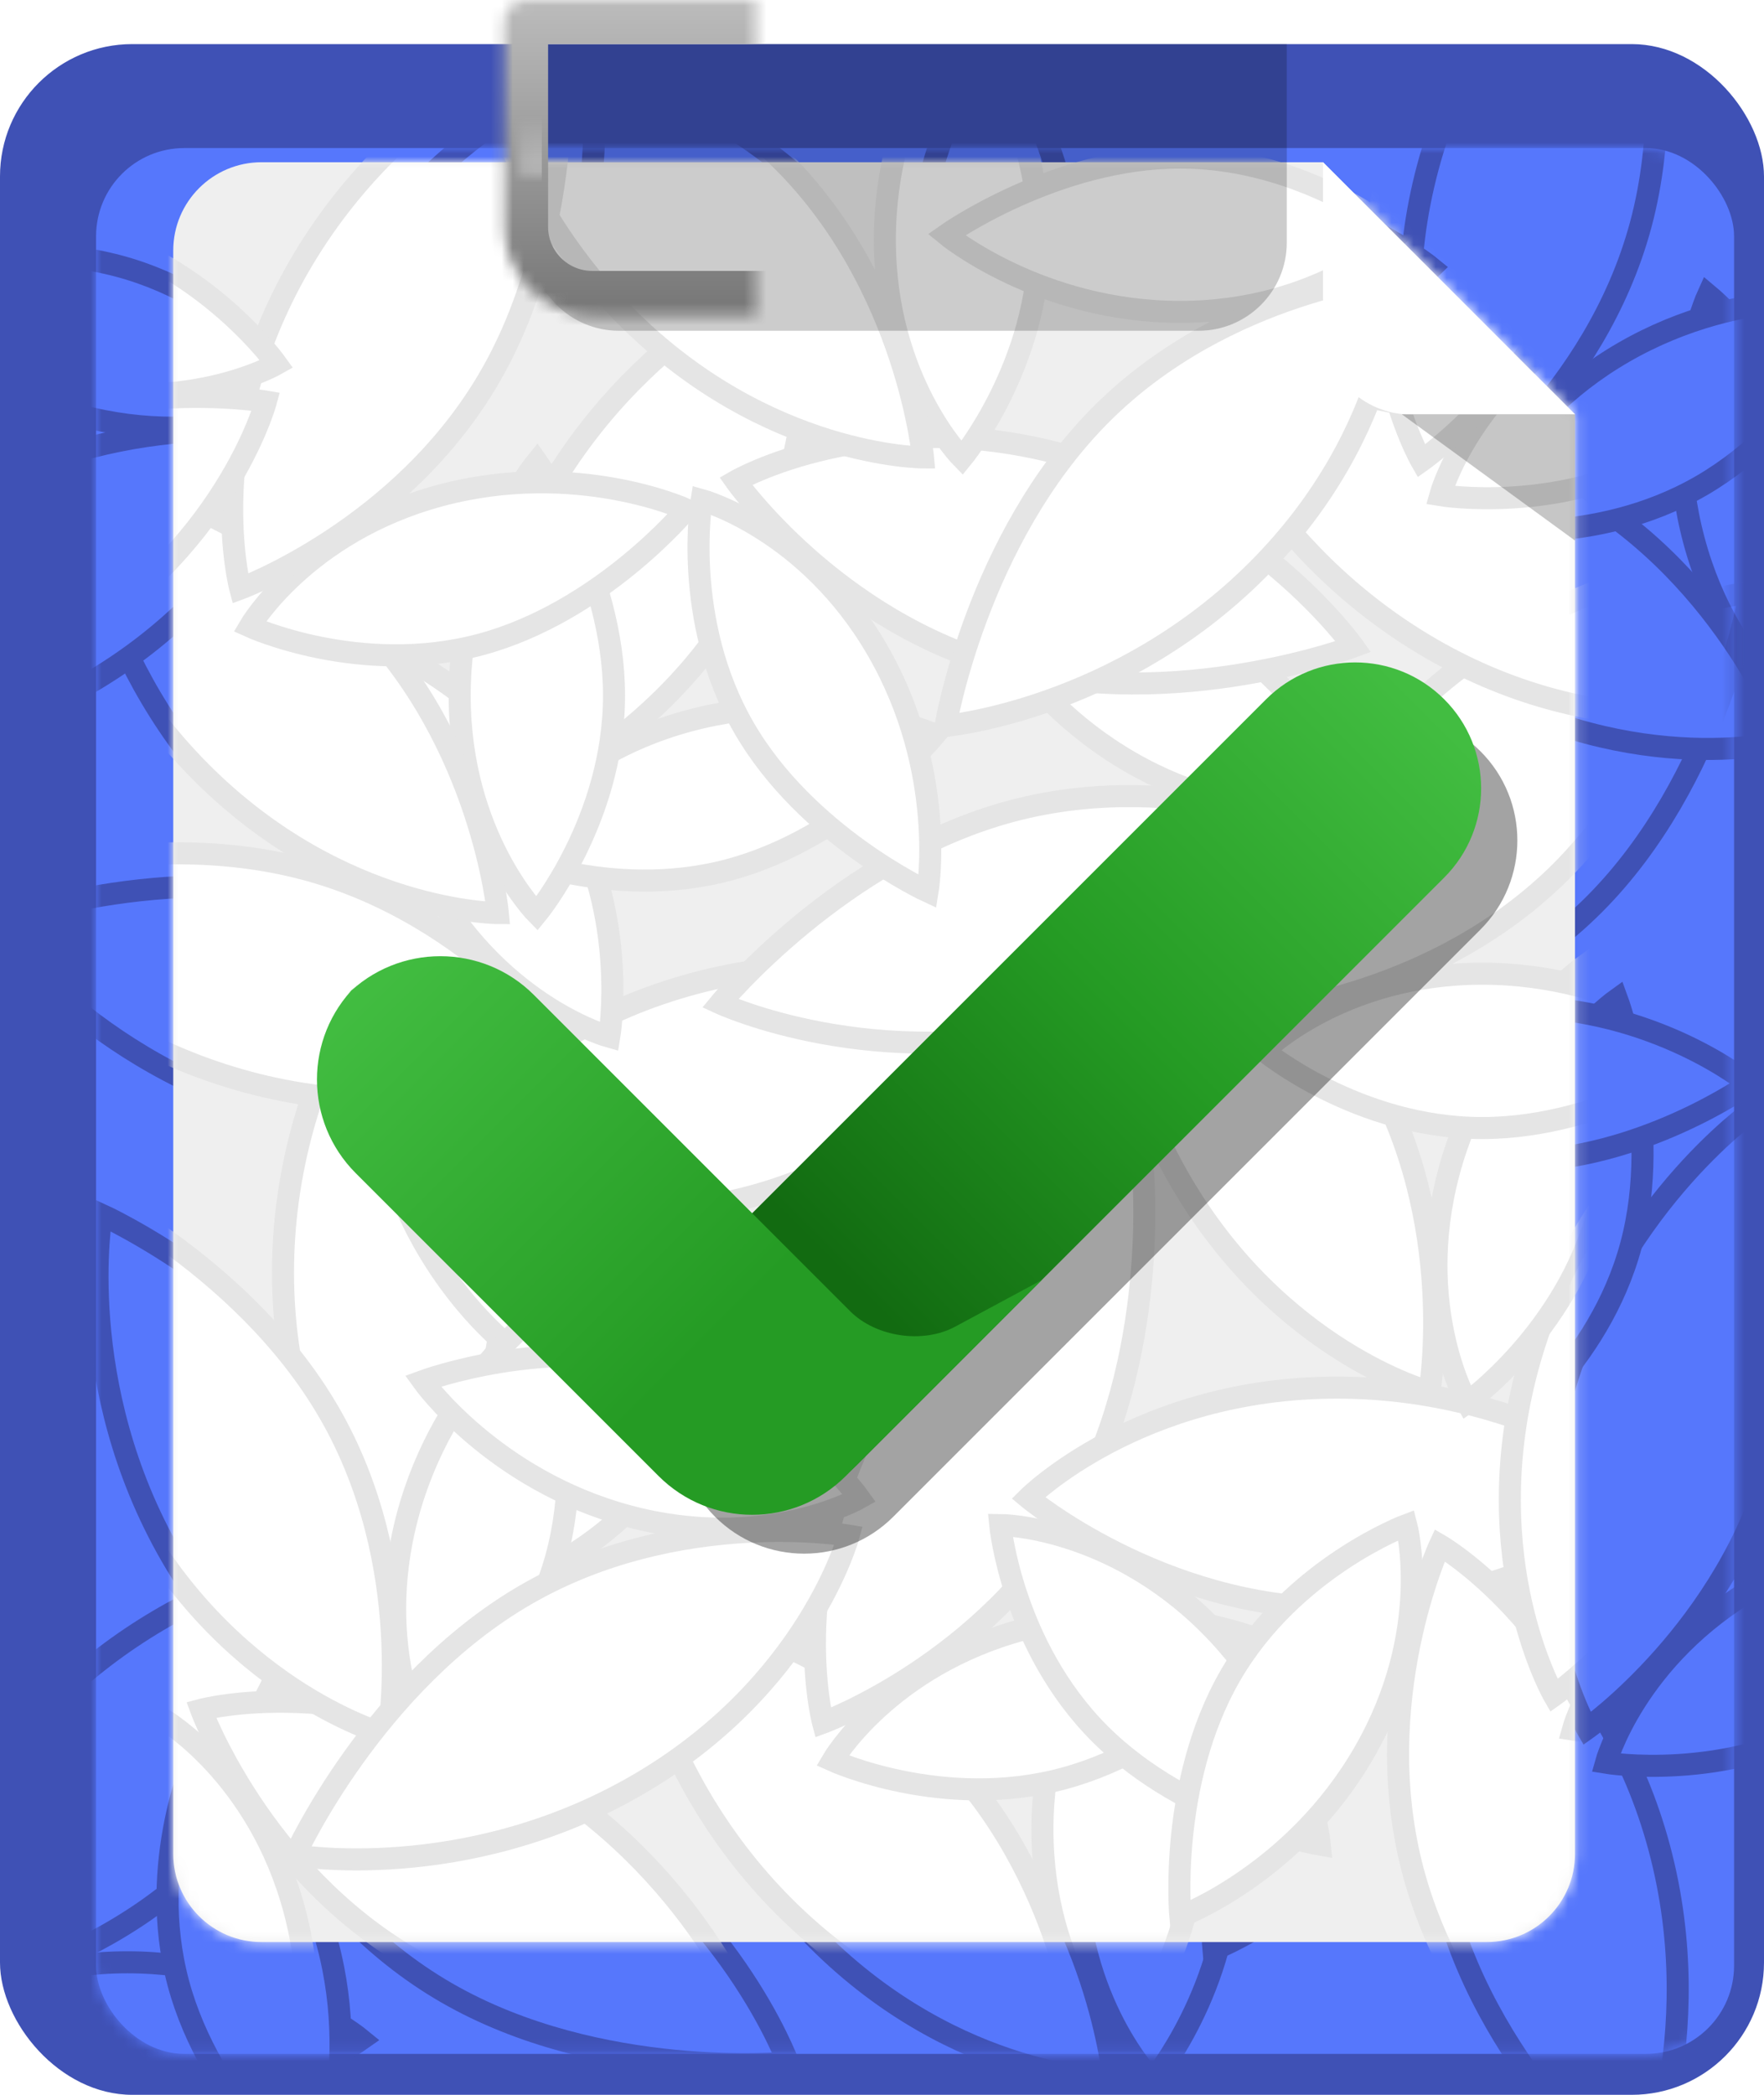 <?xml version="1.0" encoding="UTF-8" standalone="no"?>
<svg width="160px" height="190px" viewBox="0 0 160 190" version="1.1" xmlns="http://www.w3.org/2000/svg" xmlns:xlink="http://www.w3.org/1999/xlink">
    <!-- Generator: Sketch 42 (36781) - http://www.bohemiancoding.com/sketch -->
    <title>Group 6</title>
    <desc>Created with Sketch.</desc>
    <defs>
        <filter x="-50%" y="-50%" width="200%" height="200%" filterUnits="objectBoundingBox" id="filter-1">
            <feOffset dx="3" dy="3" in="SourceAlpha" result="shadowOffsetOuter1"></feOffset>
            <feColorMatrix values="0 0 0 0 0   0 0 0 0 0   0 0 0 0 0  0 0 0 0.12 0" type="matrix" in="shadowOffsetOuter1" result="shadowMatrixOuter1"></feColorMatrix>
            <feMerge>
                <feMergeNode in="shadowMatrixOuter1"></feMergeNode>
                <feMergeNode in="SourceGraphic"></feMergeNode>
            </feMerge>
        </filter>
        <rect id="path-2" x="0" y="0" width="148.571" height="172.857" rx="8"></rect>
        <linearGradient x1="50%" y1="0%" x2="50%" y2="98.41%" id="linearGradient-4">
            <stop stop-color="#5677FC" offset="0%"></stop>
            <stop stop-color="#3F51B5" offset="100%"></stop>
        </linearGradient>
        <path d="M0,8.005 C0,3.584 3.59,-9.89133907e-24 8.01,-4.31740435e-24 L104.284,1.17087311e-22 L127.143,22.857 L127.143,153.43 C127.143,157.848 123.559,161.429 119.141,161.429 L8.002,161.429 C3.582,161.429 0,157.85 0,153.423 L0,8.005 Z" id="path-5"></path>
        <linearGradient x1="50%" y1="0%" x2="50%" y2="98.41%" id="linearGradient-7">
            <stop stop-color="#FFFFFF" offset="0%"></stop>
            <stop stop-color="#E4E4E4" offset="100%"></stop>
        </linearGradient>
        <linearGradient x1="50%" y1="1.937%" x2="50%" y2="76.713%" id="linearGradient-8">
            <stop stop-color="#42BD41" offset="0%"></stop>
            <stop stop-color="#259B24" offset="52.368%"></stop>
            <stop stop-color="#126B11" offset="100%"></stop>
        </linearGradient>
        <linearGradient x1="50%" y1="0%" x2="50%" y2="72.268%" id="linearGradient-9">
            <stop stop-color="#42BD41" offset="0%"></stop>
            <stop stop-color="#259B24" offset="100%"></stop>
        </linearGradient>
        <linearGradient x1="42.09%" y1="100%" x2="42.09%" y2="0%" id="linearGradient-10">
            <stop stop-color="#767676" offset="0%"></stop>
            <stop stop-color="#BCBCBC" offset="100%"></stop>
        </linearGradient>
        <path d="M45.714,2.009 C45.714,0.899 46.606,0 47.711,0 L112.289,0 C113.392,0 114.286,0.886 114.286,2.009 L114.286,20.575 C114.286,24.991 110.696,28.571 106.285,28.571 L53.715,28.571 C49.296,28.571 45.714,24.982 45.714,20.575 L45.714,2.009 Z" id="path-11"></path>
        <mask id="mask-12" maskContentUnits="userSpaceOnUse" maskUnits="objectBoundingBox" x="0" y="0" width="68.571" height="28.571" fill="white">
            <use xlink:href="#path-11"></use>
        </mask>
        <linearGradient x1="42.09%" y1="0%" x2="42.09%" y2="100%" id="linearGradient-13">
            <stop stop-color="#FFFFFF" stop-opacity="0" offset="0%"></stop>
            <stop stop-color="#FFFFFF" offset="100%"></stop>
        </linearGradient>
        <path d="M112.857,11.464 L112.857,18.245 C112.857,22.607 109.324,26.143 104.963,26.143 L55.037,26.143 C50.677,26.143 47.143,22.601 47.143,18.251 L47.143,10.36" id="path-14"></path>
        <mask id="mask-15" maskContentUnits="userSpaceOnUse" maskUnits="objectBoundingBox" x="0" y="0" width="65.714" height="15.783" fill="white">
            <use xlink:href="#path-14"></use>
        </mask>
    </defs>
    <g id="Grid-Skilltree-Survey" stroke="none" stroke-width="1" fill="none" fill-rule="evenodd">
        <g id="lib-signin-no-credentials" transform="translate(-560, -87)">
            <g id="Group-6" transform="translate(560, 87)">
                <rect id="Rectangle-8" fill="#3F51B5" x="2.0301221e-14" y="4" width="160" height="186" rx="12"></rect>
                <g id="Group-2-+-Group-+-Group-Copy-+-Group-3-+-Group-3-Copy-+-Group-3-Copy-2-+-Group-3-Copy-3-+-Group-3-Copy-4-+-Group-3-Copy-6-+-Group-3-Copy-5-Mask" filter="url(#filter-1)" transform="translate(5.714, 10.429)">
                    <mask id="mask-3" fill="white">
                        <use xlink:href="#path-2"></use>
                    </mask>
                    <use id="Mask" fill="#5677FC" xlink:href="#path-2"></use>
                    <g id="Group-2" mask="url(#mask-3)">
                        <g transform="translate(39.445, 108.51) rotate(15) translate(-39.445, -108.51) translate(11.945, 76.01)" id="leaf-blue">
                            <g transform="translate(37.972, 42.939) rotate(30) translate(-37.972, -42.939) translate(30.829, 22.225)">
                                <g id="Group">
                                    <path d="M7,41 C7,41 14,32.517 14,21.207 C14,9.897 7,0 7,0 C7,0 1.95399252e-14,8.483 1.95399252e-14,21.207 C1.98325736e-14,33.931 7,41 7,41 Z" id="Path-9" stroke="#3F51B5" stroke-width="2" fill="#5677FC"></path>
                                    <path d="M7,39.586 L7,24.034" id="Path-10" stroke="url(#linearGradient-4)" stroke-width="2" stroke-linecap="round" stroke-linejoin="round"></path>
                                </g>
                            </g>
                            <g transform="translate(17.165, 30.6) rotate(-15) translate(-17.165, -30.6) translate(7.165, 1.6)">
                                <g id="Group">
                                    <path d="M10,58 C10,58 20,46 20,30 C20,14 10,0 10,0 C10,0 2.84217094e-14,12 2.84217094e-14,30 C2.88397785e-14,48 10,58 10,58 Z" id="Path-9" stroke="#3F51B5" stroke-width="2" fill="#5677FC"></path>
                                    <path d="M10,56 L10,34" id="Path-10" stroke="url(#linearGradient-4)" stroke-width="2" stroke-linecap="round" stroke-linejoin="round"></path>
                                </g>
                            </g>
                        </g>
                    </g>
                    <g id="Group" mask="url(#mask-3)">
                        <g transform="translate(58.929, 98.5) rotate(90) translate(-58.929, -98.5) translate(31.429, 66)" id="leaf-blue">
                            <g transform="translate(37.975, 42.939) rotate(30) translate(-37.975, -42.939) translate(30.832, 22.225)">
                                <g id="Group">
                                    <path d="M7,41 C7,41 14,32.517 14,21.207 C14,9.897 7,0 7,0 C7,0 1.95399252e-14,8.483 1.95399252e-14,21.207 C1.98325736e-14,33.931 7,41 7,41 Z" id="Path-9" stroke="#3F51B5" stroke-width="2" fill="#5677FC"></path>
                                    <path d="M7,39.586 L7,24.034" id="Path-10" stroke="url(#linearGradient-4)" stroke-width="2" stroke-linecap="round" stroke-linejoin="round"></path>
                                </g>
                            </g>
                            <g transform="translate(17.168, 30.6) rotate(-15) translate(-17.168, -30.6) translate(7.168, 1.6)">
                                <g id="Group">
                                    <path d="M10,58 C10,58 20,46 20,30 C20,14 10,0 10,0 C10,0 2.84217094e-14,12 2.84217094e-14,30 C2.88397785e-14,48 10,58 10,58 Z" id="Path-9" stroke="#3F51B5" stroke-width="2" fill="#5677FC"></path>
                                    <path d="M10,56 L10,34" id="Path-10" stroke="url(#linearGradient-4)" stroke-width="2" stroke-linecap="round" stroke-linejoin="round"></path>
                                </g>
                            </g>
                        </g>
                    </g>
                    <g id="Group-Copy" mask="url(#mask-3)">
                        <g transform="translate(25.253, 69.818) rotate(-60) translate(-25.253, -69.818) translate(-2.247, 37.318)" id="leaf-blue">
                            <g transform="translate(37.975, 42.939) rotate(30) translate(-37.975, -42.939) translate(30.832, 22.225)">
                                <g id="Group">
                                    <path d="M7,41 C7,41 14,32.517 14,21.207 C14,9.897 7,0 7,0 C7,0 1.95399252e-14,8.483 1.95399252e-14,21.207 C1.98325736e-14,33.931 7,41 7,41 Z" id="Path-9" stroke="#3F51B5" stroke-width="2" fill="#5677FC"></path>
                                    <path d="M7,39.586 L7,24.034" id="Path-10" stroke="url(#linearGradient-4)" stroke-width="2" stroke-linecap="round" stroke-linejoin="round"></path>
                                </g>
                            </g>
                            <g transform="translate(17.168, 30.6) rotate(-15) translate(-17.168, -30.6) translate(7.168, 1.6)">
                                <g id="Group">
                                    <path d="M10,58 C10,58 20,46 20,30 C20,14 10,0 10,0 C10,0 2.84217094e-14,12 2.84217094e-14,30 C2.88397785e-14,48 10,58 10,58 Z" id="Path-9" stroke="#3F51B5" stroke-width="2" fill="#5677FC"></path>
                                    <path d="M10,56 L10,34" id="Path-10" stroke="url(#linearGradient-4)" stroke-width="2" stroke-linecap="round" stroke-linejoin="round"></path>
                                </g>
                            </g>
                        </g>
                    </g>
                    <g id="Group-3" mask="url(#mask-3)">
                        <g transform="translate(20.949, 142.392) rotate(45) translate(-20.949, -142.392) translate(-33.551, 83.392)">
                            <g id="Group-2-Copy" transform="translate(55.347, 79.385) rotate(15) translate(-55.347, -79.385) translate(27.847, 46.885)">
                                <g id="leaf-blue" transform="translate(37.972, 42.939) rotate(30) translate(-37.972, -42.939) translate(30.829, 22.225)">
                                    <g id="Group">
                                        <path d="M7,41 C7,41 14,32.517 14,21.207 C14,9.897 7,0 7,0 C7,0 1.95399252e-14,8.483 1.95399252e-14,21.207 C1.98325736e-14,33.931 7,41 7,41 Z" id="Path-9" stroke="#3F51B5" stroke-width="2" fill="#5677FC"></path>
                                        <path d="M7,39.586 L7,24.034" id="Path-10" stroke="url(#linearGradient-4)" stroke-width="2" stroke-linecap="round" stroke-linejoin="round"></path>
                                    </g>
                                </g>
                                <g id="leaf-blue" transform="translate(17.165, 30.6) rotate(-15) translate(-17.165, -30.6) translate(7.165, 1.6)">
                                    <g id="Group">
                                        <path d="M10,58 C10,58 20,46 20,30 C20,14 10,0 10,0 C10,0 2.84217094e-14,12 2.84217094e-14,30 C2.88397785e-14,48 10,58 10,58 Z" id="Path-9" stroke="#3F51B5" stroke-width="2" fill="#5677FC"></path>
                                        <path d="M10,56 L10,34" id="Path-10" stroke="url(#linearGradient-4)" stroke-width="2" stroke-linecap="round" stroke-linejoin="round"></path>
                                    </g>
                                </g>
                            </g>
                            <g id="Group-Copy-2" transform="translate(76.259, 69.375) rotate(90) translate(-76.259, -69.375) translate(48.759, 36.875)">
                                <g id="leaf-blue" transform="translate(37.975, 42.939) rotate(30) translate(-37.975, -42.939) translate(30.832, 22.225)">
                                    <g id="Group">
                                        <path d="M7,41 C7,41 14,32.517 14,21.207 C14,9.897 7,0 7,0 C7,0 1.95399252e-14,8.483 1.95399252e-14,21.207 C1.98325736e-14,33.931 7,41 7,41 Z" id="Path-9" stroke="#3F51B5" stroke-width="2" fill="#5677FC"></path>
                                        <path d="M7,39.586 L7,24.034" id="Path-10" stroke="url(#linearGradient-4)" stroke-width="2" stroke-linecap="round" stroke-linejoin="round"></path>
                                    </g>
                                </g>
                                <g id="leaf-blue" transform="translate(17.168, 30.6) rotate(-15) translate(-17.168, -30.6) translate(7.168, 1.6)">
                                    <g id="Group">
                                        <path d="M10,58 C10,58 20,46 20,30 C20,14 10,0 10,0 C10,0 2.84217094e-14,12 2.84217094e-14,30 C2.88397785e-14,48 10,58 10,58 Z" id="Path-9" stroke="#3F51B5" stroke-width="2" fill="#5677FC"></path>
                                        <path d="M10,56 L10,34" id="Path-10" stroke="url(#linearGradient-4)" stroke-width="2" stroke-linecap="round" stroke-linejoin="round"></path>
                                    </g>
                                </g>
                            </g>
                            <g id="Group-Copy-3" transform="translate(42.584, 40.693) rotate(-60) translate(-42.584, -40.693) translate(15.084, 8.193)">
                                <g id="leaf-blue" transform="translate(37.975, 42.939) rotate(30) translate(-37.975, -42.939) translate(30.832, 22.225)">
                                    <g id="Group">
                                        <path d="M7,41 C7,41 14,32.517 14,21.207 C14,9.897 7,0 7,0 C7,0 1.95399252e-14,8.483 1.95399252e-14,21.207 C1.98325736e-14,33.931 7,41 7,41 Z" id="Path-9" stroke="#3F51B5" stroke-width="2" fill="#5677FC"></path>
                                        <path d="M7,39.586 L7,24.034" id="Path-10" stroke="url(#linearGradient-4)" stroke-width="2" stroke-linecap="round" stroke-linejoin="round"></path>
                                    </g>
                                </g>
                                <g id="leaf-blue" transform="translate(17.168, 30.6) rotate(-15) translate(-17.168, -30.6) translate(7.168, 1.6)">
                                    <g id="Group">
                                        <path d="M10,58 C10,58 20,46 20,30 C20,14 10,0 10,0 C10,0 2.84217094e-14,12 2.84217094e-14,30 C2.88397785e-14,48 10,58 10,58 Z" id="Path-9" stroke="#3F51B5" stroke-width="2" fill="#5677FC"></path>
                                        <path d="M10,56 L10,34" id="Path-10" stroke="url(#linearGradient-4)" stroke-width="2" stroke-linecap="round" stroke-linejoin="round"></path>
                                    </g>
                                </g>
                            </g>
                        </g>
                    </g>
                    <g id="Group-3-Copy" mask="url(#mask-3)">
                        <g transform="translate(66.678, 137.399) rotate(-45) translate(-66.678, -137.399) translate(12.178, 78.399)">
                            <g id="Group-2-Copy" transform="translate(55.347, 79.385) rotate(15) translate(-55.347, -79.385) translate(27.847, 46.885)">
                                <g id="leaf-blue" transform="translate(37.972, 42.939) rotate(30) translate(-37.972, -42.939) translate(30.829, 22.225)">
                                    <g id="Group">
                                        <path d="M7,41 C7,41 14,32.517 14,21.207 C14,9.897 7,0 7,0 C7,0 1.95399252e-14,8.483 1.95399252e-14,21.207 C1.98325736e-14,33.931 7,41 7,41 Z" id="Path-9" stroke="#3F51B5" stroke-width="2" fill="#5677FC"></path>
                                        <path d="M7,39.586 L7,24.034" id="Path-10" stroke="url(#linearGradient-4)" stroke-width="2" stroke-linecap="round" stroke-linejoin="round"></path>
                                    </g>
                                </g>
                                <g id="leaf-blue" transform="translate(17.165, 30.6) rotate(-15) translate(-17.165, -30.6) translate(7.165, 1.6)">
                                    <g id="Group">
                                        <path d="M10,58 C10,58 20,46 20,30 C20,14 10,0 10,0 C10,0 2.84217094e-14,12 2.84217094e-14,30 C2.88397785e-14,48 10,58 10,58 Z" id="Path-9" stroke="#3F51B5" stroke-width="2" fill="#5677FC"></path>
                                        <path d="M10,56 L10,34" id="Path-10" stroke="url(#linearGradient-4)" stroke-width="2" stroke-linecap="round" stroke-linejoin="round"></path>
                                    </g>
                                </g>
                            </g>
                            <g id="Group-Copy-2" transform="translate(76.259, 69.375) rotate(90) translate(-76.259, -69.375) translate(48.759, 36.875)">
                                <g id="leaf-blue" transform="translate(37.975, 42.939) rotate(30) translate(-37.975, -42.939) translate(30.832, 22.225)">
                                    <g id="Group">
                                        <path d="M7,41 C7,41 14,32.517 14,21.207 C14,9.897 7,0 7,0 C7,0 1.95399252e-14,8.483 1.95399252e-14,21.207 C1.98325736e-14,33.931 7,41 7,41 Z" id="Path-9" stroke="#3F51B5" stroke-width="2" fill="#5677FC"></path>
                                        <path d="M7,39.586 L7,24.034" id="Path-10" stroke="url(#linearGradient-4)" stroke-width="2" stroke-linecap="round" stroke-linejoin="round"></path>
                                    </g>
                                </g>
                                <g id="leaf-blue" transform="translate(17.168, 30.6) rotate(-15) translate(-17.168, -30.6) translate(7.168, 1.6)">
                                    <g id="Group">
                                        <path d="M10,58 C10,58 20,46 20,30 C20,14 10,0 10,0 C10,0 2.84217094e-14,12 2.84217094e-14,30 C2.88397785e-14,48 10,58 10,58 Z" id="Path-9" stroke="#3F51B5" stroke-width="2" fill="#5677FC"></path>
                                        <path d="M10,56 L10,34" id="Path-10" stroke="url(#linearGradient-4)" stroke-width="2" stroke-linecap="round" stroke-linejoin="round"></path>
                                    </g>
                                </g>
                            </g>
                            <g id="Group-Copy-3" transform="translate(42.584, 40.693) rotate(-60) translate(-42.584, -40.693) translate(15.084, 8.193)">
                                <g id="leaf-blue" transform="translate(37.975, 42.939) rotate(30) translate(-37.975, -42.939) translate(30.832, 22.225)">
                                    <g id="Group">
                                        <path d="M7,41 C7,41 14,32.517 14,21.207 C14,9.897 7,0 7,0 C7,0 1.95399252e-14,8.483 1.95399252e-14,21.207 C1.98325736e-14,33.931 7,41 7,41 Z" id="Path-9" stroke="#3F51B5" stroke-width="2" fill="#5677FC"></path>
                                        <path d="M7,39.586 L7,24.034" id="Path-10" stroke="url(#linearGradient-4)" stroke-width="2" stroke-linecap="round" stroke-linejoin="round"></path>
                                    </g>
                                </g>
                                <g id="leaf-blue" transform="translate(17.168, 30.6) rotate(-15) translate(-17.168, -30.6) translate(7.168, 1.6)">
                                    <g id="Group">
                                        <path d="M10,58 C10,58 20,46 20,30 C20,14 10,0 10,0 C10,0 2.84217094e-14,12 2.84217094e-14,30 C2.88397785e-14,48 10,58 10,58 Z" id="Path-9" stroke="#3F51B5" stroke-width="2" fill="#5677FC"></path>
                                        <path d="M10,56 L10,34" id="Path-10" stroke="url(#linearGradient-4)" stroke-width="2" stroke-linecap="round" stroke-linejoin="round"></path>
                                    </g>
                                </g>
                            </g>
                        </g>
                    </g>
                    <g id="Group-3-Copy-2" mask="url(#mask-3)">
                        <g transform="translate(132.429, 134.071) rotate(90) translate(-132.429, -134.071) translate(77.929, 75.071)">
                            <g id="Group-2-Copy" transform="translate(55.347, 79.385) rotate(15) translate(-55.347, -79.385) translate(27.847, 46.885)">
                                <g id="leaf-blue" transform="translate(37.972, 42.939) rotate(30) translate(-37.972, -42.939) translate(30.829, 22.225)">
                                    <g id="Group">
                                        <path d="M7,41 C7,41 14,32.517 14,21.207 C14,9.897 7,0 7,0 C7,0 1.95399252e-14,8.483 1.95399252e-14,21.207 C1.98325736e-14,33.931 7,41 7,41 Z" id="Path-9" stroke="#3F51B5" stroke-width="2" fill="#5677FC"></path>
                                        <path d="M7,39.586 L7,24.034" id="Path-10" stroke="url(#linearGradient-4)" stroke-width="2" stroke-linecap="round" stroke-linejoin="round"></path>
                                    </g>
                                </g>
                                <g id="leaf-blue" transform="translate(17.165, 30.6) rotate(-15) translate(-17.165, -30.6) translate(7.165, 1.6)">
                                    <g id="Group">
                                        <path d="M10,58 C10,58 20,46 20,30 C20,14 10,0 10,0 C10,0 2.84217094e-14,12 2.84217094e-14,30 C2.88397785e-14,48 10,58 10,58 Z" id="Path-9" stroke="#3F51B5" stroke-width="2" fill="#5677FC"></path>
                                        <path d="M10,56 L10,34" id="Path-10" stroke="url(#linearGradient-4)" stroke-width="2" stroke-linecap="round" stroke-linejoin="round"></path>
                                    </g>
                                </g>
                            </g>
                            <g id="Group-Copy-2" transform="translate(76.259, 69.375) rotate(90) translate(-76.259, -69.375) translate(48.759, 36.875)">
                                <g id="leaf-blue" transform="translate(37.975, 42.939) rotate(30) translate(-37.975, -42.939) translate(30.832, 22.225)">
                                    <g id="Group">
                                        <path d="M7,41 C7,41 14,32.517 14,21.207 C14,9.897 7,0 7,0 C7,0 1.95399252e-14,8.483 1.95399252e-14,21.207 C1.98325736e-14,33.931 7,41 7,41 Z" id="Path-9" stroke="#3F51B5" stroke-width="2" fill="#5677FC"></path>
                                        <path d="M7,39.586 L7,24.034" id="Path-10" stroke="url(#linearGradient-4)" stroke-width="2" stroke-linecap="round" stroke-linejoin="round"></path>
                                    </g>
                                </g>
                                <g id="leaf-blue" transform="translate(17.168, 30.6) rotate(-15) translate(-17.168, -30.6) translate(7.168, 1.6)">
                                    <g id="Group">
                                        <path d="M10,58 C10,58 20,46 20,30 C20,14 10,0 10,0 C10,0 2.84217094e-14,12 2.84217094e-14,30 C2.88397785e-14,48 10,58 10,58 Z" id="Path-9" stroke="#3F51B5" stroke-width="2" fill="#5677FC"></path>
                                        <path d="M10,56 L10,34" id="Path-10" stroke="url(#linearGradient-4)" stroke-width="2" stroke-linecap="round" stroke-linejoin="round"></path>
                                    </g>
                                </g>
                            </g>
                            <g id="Group-Copy-3" transform="translate(42.584, 40.693) rotate(-60) translate(-42.584, -40.693) translate(15.084, 8.193)">
                                <g id="leaf-blue" transform="translate(37.975, 42.939) rotate(30) translate(-37.975, -42.939) translate(30.832, 22.225)">
                                    <g id="Group">
                                        <path d="M7,41 C7,41 14,32.517 14,21.207 C14,9.897 7,0 7,0 C7,0 1.95399252e-14,8.483 1.95399252e-14,21.207 C1.98325736e-14,33.931 7,41 7,41 Z" id="Path-9" stroke="#3F51B5" stroke-width="2" fill="#5677FC"></path>
                                        <path d="M7,39.586 L7,24.034" id="Path-10" stroke="url(#linearGradient-4)" stroke-width="2" stroke-linecap="round" stroke-linejoin="round"></path>
                                    </g>
                                </g>
                                <g id="leaf-blue" transform="translate(17.168, 30.6) rotate(-15) translate(-17.168, -30.6) translate(7.168, 1.6)">
                                    <g id="Group">
                                        <path d="M10,58 C10,58 20,46 20,30 C20,14 10,0 10,0 C10,0 2.84217094e-14,12 2.84217094e-14,30 C2.88397785e-14,48 10,58 10,58 Z" id="Path-9" stroke="#3F51B5" stroke-width="2" fill="#5677FC"></path>
                                        <path d="M10,56 L10,34" id="Path-10" stroke="url(#linearGradient-4)" stroke-width="2" stroke-linecap="round" stroke-linejoin="round"></path>
                                    </g>
                                </g>
                            </g>
                        </g>
                    </g>
                    <g id="Group-3-Copy-3" mask="url(#mask-3)">
                        <g transform="translate(108.993, 72.631) rotate(-30) translate(-108.993, -72.631) translate(54.493, 13.631)">
                            <g id="Group-2-Copy" transform="translate(55.347, 79.385) rotate(15) translate(-55.347, -79.385) translate(27.847, 46.885)">
                                <g id="leaf-blue" transform="translate(37.972, 42.939) rotate(30) translate(-37.972, -42.939) translate(30.829, 22.225)">
                                    <g id="Group">
                                        <path d="M7,41 C7,41 14,32.517 14,21.207 C14,9.897 7,0 7,0 C7,0 1.95399252e-14,8.483 1.95399252e-14,21.207 C1.98325736e-14,33.931 7,41 7,41 Z" id="Path-9" stroke="#3F51B5" stroke-width="2" fill="#5677FC"></path>
                                        <path d="M7,39.586 L7,24.034" id="Path-10" stroke="url(#linearGradient-4)" stroke-width="2" stroke-linecap="round" stroke-linejoin="round"></path>
                                    </g>
                                </g>
                                <g id="leaf-blue" transform="translate(17.165, 30.6) rotate(-15) translate(-17.165, -30.6) translate(7.165, 1.6)">
                                    <g id="Group">
                                        <path d="M10,58 C10,58 20,46 20,30 C20,14 10,0 10,0 C10,0 2.84217094e-14,12 2.84217094e-14,30 C2.88397785e-14,48 10,58 10,58 Z" id="Path-9" stroke="#3F51B5" stroke-width="2" fill="#5677FC"></path>
                                        <path d="M10,56 L10,34" id="Path-10" stroke="url(#linearGradient-4)" stroke-width="2" stroke-linecap="round" stroke-linejoin="round"></path>
                                    </g>
                                </g>
                            </g>
                            <g id="Group-Copy-2" transform="translate(76.259, 69.375) rotate(90) translate(-76.259, -69.375) translate(48.759, 36.875)">
                                <g id="leaf-blue" transform="translate(37.975, 42.939) rotate(30) translate(-37.975, -42.939) translate(30.832, 22.225)">
                                    <g id="Group">
                                        <path d="M7,41 C7,41 14,32.517 14,21.207 C14,9.897 7,0 7,0 C7,0 1.95399252e-14,8.483 1.95399252e-14,21.207 C1.98325736e-14,33.931 7,41 7,41 Z" id="Path-9" stroke="#3F51B5" stroke-width="2" fill="#5677FC"></path>
                                        <path d="M7,39.586 L7,24.034" id="Path-10" stroke="url(#linearGradient-4)" stroke-width="2" stroke-linecap="round" stroke-linejoin="round"></path>
                                    </g>
                                </g>
                                <g id="leaf-blue" transform="translate(17.168, 30.6) rotate(-15) translate(-17.168, -30.6) translate(7.168, 1.6)">
                                    <g id="Group">
                                        <path d="M10,58 C10,58 20,46 20,30 C20,14 10,0 10,0 C10,0 2.84217094e-14,12 2.84217094e-14,30 C2.88397785e-14,48 10,58 10,58 Z" id="Path-9" stroke="#3F51B5" stroke-width="2" fill="#5677FC"></path>
                                        <path d="M10,56 L10,34" id="Path-10" stroke="url(#linearGradient-4)" stroke-width="2" stroke-linecap="round" stroke-linejoin="round"></path>
                                    </g>
                                </g>
                            </g>
                            <g id="Group-Copy-3" transform="translate(42.584, 40.693) rotate(-60) translate(-42.584, -40.693) translate(15.084, 8.193)">
                                <g id="leaf-blue" transform="translate(37.975, 42.939) rotate(30) translate(-37.975, -42.939) translate(30.832, 22.225)">
                                    <g id="Group">
                                        <path d="M7,41 C7,41 14,32.517 14,21.207 C14,9.897 7,0 7,0 C7,0 1.95399252e-14,8.483 1.95399252e-14,21.207 C1.98325736e-14,33.931 7,41 7,41 Z" id="Path-9" stroke="#3F51B5" stroke-width="2" fill="#5677FC"></path>
                                        <path d="M7,39.586 L7,24.034" id="Path-10" stroke="url(#linearGradient-4)" stroke-width="2" stroke-linecap="round" stroke-linejoin="round"></path>
                                    </g>
                                </g>
                                <g id="leaf-blue" transform="translate(17.168, 30.6) rotate(-15) translate(-17.168, -30.6) translate(7.168, 1.6)">
                                    <g id="Group">
                                        <path d="M10,58 C10,58 20,46 20,30 C20,14 10,0 10,0 C10,0 2.84217094e-14,12 2.84217094e-14,30 C2.88397785e-14,48 10,58 10,58 Z" id="Path-9" stroke="#3F51B5" stroke-width="2" fill="#5677FC"></path>
                                        <path d="M10,56 L10,34" id="Path-10" stroke="url(#linearGradient-4)" stroke-width="2" stroke-linecap="round" stroke-linejoin="round"></path>
                                    </g>
                                </g>
                            </g>
                        </g>
                    </g>
                    <g id="Group-3-Copy-4" mask="url(#mask-3)">
                        <g transform="translate(68.564, 28.845) rotate(30) translate(-68.564, -28.845) translate(14.064, -30.155)">
                            <g id="Group-2-Copy" transform="translate(55.347, 79.385) rotate(15) translate(-55.347, -79.385) translate(27.847, 46.885)">
                                <g id="leaf-blue" transform="translate(37.972, 42.939) rotate(30) translate(-37.972, -42.939) translate(30.829, 22.225)">
                                    <g id="Group">
                                        <path d="M7,41 C7,41 14,32.517 14,21.207 C14,9.897 7,0 7,0 C7,0 1.95399252e-14,8.483 1.95399252e-14,21.207 C1.98325736e-14,33.931 7,41 7,41 Z" id="Path-9" stroke="#3F51B5" stroke-width="2" fill="#5677FC"></path>
                                        <path d="M7,39.586 L7,24.034" id="Path-10" stroke="url(#linearGradient-4)" stroke-width="2" stroke-linecap="round" stroke-linejoin="round"></path>
                                    </g>
                                </g>
                                <g id="leaf-blue" transform="translate(17.165, 30.6) rotate(-15) translate(-17.165, -30.6) translate(7.165, 1.6)">
                                    <g id="Group">
                                        <path d="M10,58 C10,58 20,46 20,30 C20,14 10,0 10,0 C10,0 2.84217094e-14,12 2.84217094e-14,30 C2.88397785e-14,48 10,58 10,58 Z" id="Path-9" stroke="#3F51B5" stroke-width="2" fill="#5677FC"></path>
                                        <path d="M10,56 L10,34" id="Path-10" stroke="url(#linearGradient-4)" stroke-width="2" stroke-linecap="round" stroke-linejoin="round"></path>
                                    </g>
                                </g>
                            </g>
                            <g id="Group-Copy-2" transform="translate(76.259, 69.375) rotate(90) translate(-76.259, -69.375) translate(48.759, 36.875)">
                                <g id="leaf-blue" transform="translate(37.975, 42.939) rotate(30) translate(-37.975, -42.939) translate(30.832, 22.225)">
                                    <g id="Group">
                                        <path d="M7,41 C7,41 14,32.517 14,21.207 C14,9.897 7,0 7,0 C7,0 1.95399252e-14,8.483 1.95399252e-14,21.207 C1.98325736e-14,33.931 7,41 7,41 Z" id="Path-9" stroke="#3F51B5" stroke-width="2" fill="#5677FC"></path>
                                        <path d="M7,39.586 L7,24.034" id="Path-10" stroke="url(#linearGradient-4)" stroke-width="2" stroke-linecap="round" stroke-linejoin="round"></path>
                                    </g>
                                </g>
                                <g id="leaf-blue" transform="translate(17.168, 30.6) rotate(-15) translate(-17.168, -30.6) translate(7.168, 1.6)">
                                    <g id="Group">
                                        <path d="M10,58 C10,58 20,46 20,30 C20,14 10,0 10,0 C10,0 2.84217094e-14,12 2.84217094e-14,30 C2.88397785e-14,48 10,58 10,58 Z" id="Path-9" stroke="#3F51B5" stroke-width="2" fill="#5677FC"></path>
                                        <path d="M10,56 L10,34" id="Path-10" stroke="url(#linearGradient-4)" stroke-width="2" stroke-linecap="round" stroke-linejoin="round"></path>
                                    </g>
                                </g>
                            </g>
                            <g id="Group-Copy-3" transform="translate(42.584, 40.693) rotate(-60) translate(-42.584, -40.693) translate(15.084, 8.193)">
                                <g id="leaf-blue" transform="translate(37.975, 42.939) rotate(30) translate(-37.975, -42.939) translate(30.832, 22.225)">
                                    <g id="Group">
                                        <path d="M7,41 C7,41 14,32.517 14,21.207 C14,9.897 7,0 7,0 C7,0 1.95399252e-14,8.483 1.95399252e-14,21.207 C1.98325736e-14,33.931 7,41 7,41 Z" id="Path-9" stroke="#3F51B5" stroke-width="2" fill="#5677FC"></path>
                                        <path d="M7,39.586 L7,24.034" id="Path-10" stroke="url(#linearGradient-4)" stroke-width="2" stroke-linecap="round" stroke-linejoin="round"></path>
                                    </g>
                                </g>
                                <g id="leaf-blue" transform="translate(17.168, 30.6) rotate(-15) translate(-17.168, -30.6) translate(7.168, 1.6)">
                                    <g id="Group">
                                        <path d="M10,58 C10,58 20,46 20,30 C20,14 10,0 10,0 C10,0 2.84217094e-14,12 2.84217094e-14,30 C2.88397785e-14,48 10,58 10,58 Z" id="Path-9" stroke="#3F51B5" stroke-width="2" fill="#5677FC"></path>
                                        <path d="M10,56 L10,34" id="Path-10" stroke="url(#linearGradient-4)" stroke-width="2" stroke-linecap="round" stroke-linejoin="round"></path>
                                    </g>
                                </g>
                            </g>
                        </g>
                    </g>
                    <g id="Group-3-Copy-6" mask="url(#mask-3)">
                        <g transform="translate(118.845, 23.841) rotate(-60) translate(-118.845, -23.841) translate(64.345, -35.159)">
                            <g id="Group-2-Copy" transform="translate(55.347, 79.385) rotate(15) translate(-55.347, -79.385) translate(27.847, 46.885)">
                                <g id="leaf-blue" transform="translate(37.972, 42.939) rotate(30) translate(-37.972, -42.939) translate(30.829, 22.225)">
                                    <g id="Group">
                                        <path d="M7,41 C7,41 14,32.517 14,21.207 C14,9.897 7,0 7,0 C7,0 1.95399252e-14,8.483 1.95399252e-14,21.207 C1.98325736e-14,33.931 7,41 7,41 Z" id="Path-9" stroke="#3F51B5" stroke-width="2" fill="#5677FC"></path>
                                        <path d="M7,39.586 L7,24.034" id="Path-10" stroke="url(#linearGradient-4)" stroke-width="2" stroke-linecap="round" stroke-linejoin="round"></path>
                                    </g>
                                </g>
                                <g id="leaf-blue" transform="translate(17.165, 30.6) rotate(-15) translate(-17.165, -30.6) translate(7.165, 1.6)">
                                    <g id="Group">
                                        <path d="M10,58 C10,58 20,46 20,30 C20,14 10,0 10,0 C10,0 2.84217094e-14,12 2.84217094e-14,30 C2.88397785e-14,48 10,58 10,58 Z" id="Path-9" stroke="#3F51B5" stroke-width="2" fill="#5677FC"></path>
                                        <path d="M10,56 L10,34" id="Path-10" stroke="url(#linearGradient-4)" stroke-width="2" stroke-linecap="round" stroke-linejoin="round"></path>
                                    </g>
                                </g>
                            </g>
                            <g id="Group-Copy-2" transform="translate(76.259, 69.375) rotate(90) translate(-76.259, -69.375) translate(48.759, 36.875)">
                                <g id="leaf-blue" transform="translate(37.975, 42.939) rotate(30) translate(-37.975, -42.939) translate(30.832, 22.225)">
                                    <g id="Group">
                                        <path d="M7,41 C7,41 14,32.517 14,21.207 C14,9.897 7,0 7,0 C7,0 1.95399252e-14,8.483 1.95399252e-14,21.207 C1.98325736e-14,33.931 7,41 7,41 Z" id="Path-9" stroke="#3F51B5" stroke-width="2" fill="#5677FC"></path>
                                        <path d="M7,39.586 L7,24.034" id="Path-10" stroke="url(#linearGradient-4)" stroke-width="2" stroke-linecap="round" stroke-linejoin="round"></path>
                                    </g>
                                </g>
                                <g id="leaf-blue" transform="translate(17.168, 30.6) rotate(-15) translate(-17.168, -30.6) translate(7.168, 1.6)">
                                    <g id="Group">
                                        <path d="M10,58 C10,58 20,46 20,30 C20,14 10,0 10,0 C10,0 2.84217094e-14,12 2.84217094e-14,30 C2.88397785e-14,48 10,58 10,58 Z" id="Path-9" stroke="#3F51B5" stroke-width="2" fill="#5677FC"></path>
                                        <path d="M10,56 L10,34" id="Path-10" stroke="url(#linearGradient-4)" stroke-width="2" stroke-linecap="round" stroke-linejoin="round"></path>
                                    </g>
                                </g>
                            </g>
                            <g id="Group-Copy-3" transform="translate(42.584, 40.693) rotate(-60) translate(-42.584, -40.693) translate(15.084, 8.193)">
                                <g id="leaf-blue" transform="translate(37.975, 42.939) rotate(30) translate(-37.975, -42.939) translate(30.832, 22.225)">
                                    <g id="Group">
                                        <path d="M7,41 C7,41 14,32.517 14,21.207 C14,9.897 7,0 7,0 C7,0 1.95399252e-14,8.483 1.95399252e-14,21.207 C1.98325736e-14,33.931 7,41 7,41 Z" id="Path-9" stroke="#3F51B5" stroke-width="2" fill="#5677FC"></path>
                                        <path d="M7,39.586 L7,24.034" id="Path-10" stroke="url(#linearGradient-4)" stroke-width="2" stroke-linecap="round" stroke-linejoin="round"></path>
                                    </g>
                                </g>
                                <g id="leaf-blue" transform="translate(17.168, 30.6) rotate(-15) translate(-17.168, -30.6) translate(7.168, 1.6)">
                                    <g id="Group">
                                        <path d="M10,58 C10,58 20,46 20,30 C20,14 10,0 10,0 C10,0 2.84217094e-14,12 2.84217094e-14,30 C2.88397785e-14,48 10,58 10,58 Z" id="Path-9" stroke="#3F51B5" stroke-width="2" fill="#5677FC"></path>
                                        <path d="M10,56 L10,34" id="Path-10" stroke="url(#linearGradient-4)" stroke-width="2" stroke-linecap="round" stroke-linejoin="round"></path>
                                    </g>
                                </g>
                            </g>
                        </g>
                    </g>
                    <g id="Group-3-Copy-5" mask="url(#mask-3)">
                        <g transform="translate(13.821, 34.542) rotate(-45) translate(-13.821, -34.542) translate(-40.679, -24.458)">
                            <g id="Group-2-Copy" transform="translate(55.347, 79.385) rotate(15) translate(-55.347, -79.385) translate(27.847, 46.885)">
                                <g id="leaf-blue" transform="translate(37.972, 42.939) rotate(30) translate(-37.972, -42.939) translate(30.829, 22.225)">
                                    <g id="Group">
                                        <path d="M7,41 C7,41 14,32.517 14,21.207 C14,9.897 7,0 7,0 C7,0 1.95399252e-14,8.483 1.95399252e-14,21.207 C1.98325736e-14,33.931 7,41 7,41 Z" id="Path-9" stroke="#3F51B5" stroke-width="2" fill="#5677FC"></path>
                                        <path d="M7,39.586 L7,24.034" id="Path-10" stroke="url(#linearGradient-4)" stroke-width="2" stroke-linecap="round" stroke-linejoin="round"></path>
                                    </g>
                                </g>
                                <g id="leaf-blue" transform="translate(17.165, 30.6) rotate(-15) translate(-17.165, -30.6) translate(7.165, 1.6)">
                                    <g id="Group">
                                        <path d="M10,58 C10,58 20,46 20,30 C20,14 10,0 10,0 C10,0 2.84217094e-14,12 2.84217094e-14,30 C2.88397785e-14,48 10,58 10,58 Z" id="Path-9" stroke="#3F51B5" stroke-width="2" fill="#5677FC"></path>
                                        <path d="M10,56 L10,34" id="Path-10" stroke="url(#linearGradient-4)" stroke-width="2" stroke-linecap="round" stroke-linejoin="round"></path>
                                    </g>
                                </g>
                            </g>
                            <g id="Group-Copy-2" transform="translate(76.259, 69.375) rotate(90) translate(-76.259, -69.375) translate(48.759, 36.875)">
                                <g id="leaf-blue" transform="translate(37.975, 42.939) rotate(30) translate(-37.975, -42.939) translate(30.832, 22.225)">
                                    <g id="Group">
                                        <path d="M7,41 C7,41 14,32.517 14,21.207 C14,9.897 7,0 7,0 C7,0 1.95399252e-14,8.483 1.95399252e-14,21.207 C1.98325736e-14,33.931 7,41 7,41 Z" id="Path-9" stroke="#3F51B5" stroke-width="2" fill="#5677FC"></path>
                                        <path d="M7,39.586 L7,24.034" id="Path-10" stroke="url(#linearGradient-4)" stroke-width="2" stroke-linecap="round" stroke-linejoin="round"></path>
                                    </g>
                                </g>
                                <g id="leaf-blue" transform="translate(17.168, 30.6) rotate(-15) translate(-17.168, -30.6) translate(7.168, 1.6)">
                                    <g id="Group">
                                        <path d="M10,58 C10,58 20,46 20,30 C20,14 10,0 10,0 C10,0 2.84217094e-14,12 2.84217094e-14,30 C2.88397785e-14,48 10,58 10,58 Z" id="Path-9" stroke="#3F51B5" stroke-width="2" fill="#5677FC"></path>
                                        <path d="M10,56 L10,34" id="Path-10" stroke="url(#linearGradient-4)" stroke-width="2" stroke-linecap="round" stroke-linejoin="round"></path>
                                    </g>
                                </g>
                            </g>
                            <g id="Group-Copy-3" transform="translate(42.584, 40.693) rotate(-60) translate(-42.584, -40.693) translate(15.084, 8.193)">
                                <g id="leaf-blue" transform="translate(37.975, 42.939) rotate(30) translate(-37.975, -42.939) translate(30.832, 22.225)">
                                    <g id="Group">
                                        <path d="M7,41 C7,41 14,32.517 14,21.207 C14,9.897 7,0 7,0 C7,0 1.95399252e-14,8.483 1.95399252e-14,21.207 C1.98325736e-14,33.931 7,41 7,41 Z" id="Path-9" stroke="#3F51B5" stroke-width="2" fill="#5677FC"></path>
                                        <path d="M7,39.586 L7,24.034" id="Path-10" stroke="url(#linearGradient-4)" stroke-width="2" stroke-linecap="round" stroke-linejoin="round"></path>
                                    </g>
                                </g>
                                <g id="leaf-blue" transform="translate(17.168, 30.6) rotate(-15) translate(-17.168, -30.6) translate(7.168, 1.6)">
                                    <g id="Group">
                                        <path d="M10,58 C10,58 20,46 20,30 C20,14 10,0 10,0 C10,0 2.84217094e-14,12 2.84217094e-14,30 C2.88397785e-14,48 10,58 10,58 Z" id="Path-9" stroke="#3F51B5" stroke-width="2" fill="#5677FC"></path>
                                        <path d="M10,56 L10,34" id="Path-10" stroke="url(#linearGradient-4)" stroke-width="2" stroke-linecap="round" stroke-linejoin="round"></path>
                                    </g>
                                </g>
                            </g>
                        </g>
                    </g>
                </g>
                <g id="Group-2-+-Group-+-Group-Copy-+-Group-3-+-Group-3-Copy-+-Group-3-Copy-2-+-Group-3-Copy-3-+-Group-3-Copy-4-+-Group-3-Copy-6-+-Group-3-Copy-5-Mask" transform="translate(15.714, 14.714)">
                    <mask id="mask-6" fill="white">
                        <use xlink:href="#path-5"></use>
                    </mask>
                    <use id="Mask" fill="#EFEFEF" xlink:href="#path-5"></use>
                    <g id="Group-4" mask="url(#mask-6)">
                        <g transform="translate(-28, 25)">
                            <g id="Group-2" transform="translate(57.698, 79.662) rotate(15) translate(-57.698, -79.662) translate(29.841, 46.805)">
                                <g id="leaf_white" transform="translate(37.972, 42.939) rotate(30) translate(-37.972, -42.939) translate(30.829, 22.225)">
                                    <g id="Group">
                                        <path d="M7,41 C7,41 14,32.517 14,21.207 C14,9.897 7,0 7,0 C7,0 1.95399252e-14,8.483 1.95399252e-14,21.207 C1.98325736e-14,33.931 7,41 7,41 Z" id="Path-9" stroke="#E5E5E5" stroke-width="2" fill="#FFFFFF"></path>
                                        <path d="M7,39.586 L7,24.034" id="Path-10" stroke="url(#linearGradient-7)" stroke-width="2" stroke-linecap="round" stroke-linejoin="round"></path>
                                    </g>
                                </g>
                                <g id="leaf_white" transform="translate(17.165, 30.6) rotate(-15) translate(-17.165, -30.6) translate(7.165, 1.6)">
                                    <g id="Group">
                                        <path d="M10,58 C10,58 20,46 20,30 C20,14 10,0 10,0 C10,0 2.84217094e-14,12 2.84217094e-14,30 C2.88397785e-14,48 10,58 10,58 Z" id="Path-9" stroke="#E5E5E5" stroke-width="2" fill="#FFFFFF"></path>
                                        <path d="M10,56 L10,34" id="Path-10" stroke="url(#linearGradient-7)" stroke-width="2" stroke-linecap="round" stroke-linejoin="round"></path>
                                    </g>
                                </g>
                            </g>
                            <g id="Group" transform="translate(76.571, 68.571) rotate(90) translate(-76.571, -68.571) translate(48.714, 35.714)">
                                <g id="leaf_white" transform="translate(38.975, 42.939) rotate(30) translate(-38.975, -42.939) translate(31.832, 22.225)">
                                    <g id="Group">
                                        <path d="M7,41 C7,41 14,32.517 14,21.207 C14,9.897 7,0 7,0 C7,0 1.95399252e-14,8.483 1.95399252e-14,21.207 C1.98325736e-14,33.931 7,41 7,41 Z" id="Path-9" stroke="#E5E5E5" stroke-width="2" fill="#FFFFFF"></path>
                                        <path d="M7,39.586 L7,24.034" id="Path-10" stroke="url(#linearGradient-7)" stroke-width="2" stroke-linecap="round" stroke-linejoin="round"></path>
                                    </g>
                                </g>
                                <g id="leaf_white" transform="translate(18.168, 30.6) rotate(-15) translate(-18.168, -30.6) translate(8.168, 1.6)">
                                    <g id="Group">
                                        <path d="M10,58 C10,58 20,46 20,30 C20,14 10,0 10,0 C10,0 2.84217094e-14,12 2.84217094e-14,30 C2.88397785e-14,48 10,58 10,58 Z" id="Path-9" stroke="#E5E5E5" stroke-width="2" fill="#FFFFFF"></path>
                                        <path d="M10,56 L10,34" id="Path-10" stroke="url(#linearGradient-7)" stroke-width="2" stroke-linecap="round" stroke-linejoin="round"></path>
                                    </g>
                                </g>
                            </g>
                            <g id="Group-Copy" transform="translate(43.241, 41.268) rotate(-60) translate(-43.241, -41.268) translate(15.384, 8.411)">
                                <g id="leaf_white" transform="translate(38.975, 42.939) rotate(30) translate(-38.975, -42.939) translate(31.832, 22.225)">
                                    <g id="Group">
                                        <path d="M7,41 C7,41 14,32.517 14,21.207 C14,9.897 7,0 7,0 C7,0 1.95399252e-14,8.483 1.95399252e-14,21.207 C1.98325736e-14,33.931 7,41 7,41 Z" id="Path-9" stroke="#E5E5E5" stroke-width="2" fill="#FFFFFF"></path>
                                        <path d="M7,39.586 L7,24.034" id="Path-10" stroke="url(#linearGradient-7)" stroke-width="2" stroke-linecap="round" stroke-linejoin="round"></path>
                                    </g>
                                </g>
                                <g id="leaf_white" transform="translate(18.168, 30.6) rotate(-15) translate(-18.168, -30.6) translate(8.168, 1.6)">
                                    <g id="Group">
                                        <path d="M10,58 C10,58 20,46 20,30 C20,14 10,0 10,0 C10,0 2.84217094e-14,12 2.84217094e-14,30 C2.88397785e-14,48 10,58 10,58 Z" id="Path-9" stroke="#E5E5E5" stroke-width="2" fill="#FFFFFF"></path>
                                        <path d="M10,56 L10,34" id="Path-10" stroke="url(#linearGradient-7)" stroke-width="2" stroke-linecap="round" stroke-linejoin="round"></path>
                                    </g>
                                </g>
                            </g>
                        </g>
                    </g>
                    <g id="Group-3" mask="url(#mask-6)">
                        <g transform="translate(9.889, 138.46) rotate(45) translate(-9.889, -138.46) translate(-45.111, 78.46)">
                            <g id="Group-2-Copy" transform="translate(56.6, 79.823) rotate(15) translate(-56.6, -79.823) translate(28.743, 46.965)">
                                <g id="leaf_white" transform="translate(37.972, 42.939) rotate(30) translate(-37.972, -42.939) translate(30.829, 22.225)">
                                    <g id="Group">
                                        <path d="M7,41 C7,41 14,32.517 14,21.207 C14,9.897 7,0 7,0 C7,0 1.95399252e-14,8.483 1.95399252e-14,21.207 C1.98325736e-14,33.931 7,41 7,41 Z" id="Path-9" stroke="#E5E5E5" stroke-width="2" fill="#FFFFFF"></path>
                                        <path d="M7,39.586 L7,24.034" id="Path-10" stroke="url(#linearGradient-7)" stroke-width="2" stroke-linecap="round" stroke-linejoin="round"></path>
                                    </g>
                                </g>
                                <g id="leaf_white" transform="translate(17.165, 30.6) rotate(-15) translate(-17.165, -30.6) translate(7.165, 1.6)">
                                    <g id="Group">
                                        <path d="M10,58 C10,58 20,46 20,30 C20,14 10,0 10,0 C10,0 2.84217094e-14,12 2.84217094e-14,30 C2.88397785e-14,48 10,58 10,58 Z" id="Path-9" stroke="#E5E5E5" stroke-width="2" fill="#FFFFFF"></path>
                                        <path d="M10,56 L10,34" id="Path-10" stroke="url(#linearGradient-7)" stroke-width="2" stroke-linecap="round" stroke-linejoin="round"></path>
                                    </g>
                                </g>
                            </g>
                            <g id="Group-Copy-2" transform="translate(76.902, 68.732) rotate(90) translate(-76.902, -68.732) translate(49.045, 35.875)">
                                <g id="leaf_white" transform="translate(38.975, 42.939) rotate(30) translate(-38.975, -42.939) translate(31.832, 22.225)">
                                    <g id="Group">
                                        <path d="M7,41 C7,41 14,32.517 14,21.207 C14,9.897 7,0 7,0 C7,0 1.95399252e-14,8.483 1.95399252e-14,21.207 C1.98325736e-14,33.931 7,41 7,41 Z" id="Path-9" stroke="#E5E5E5" stroke-width="2" fill="#FFFFFF"></path>
                                        <path d="M7,39.586 L7,24.034" id="Path-10" stroke="url(#linearGradient-7)" stroke-width="2" stroke-linecap="round" stroke-linejoin="round"></path>
                                    </g>
                                </g>
                                <g id="leaf_white" transform="translate(18.168, 30.6) rotate(-15) translate(-18.168, -30.6) translate(8.168, 1.6)">
                                    <g id="Group">
                                        <path d="M10,58 C10,58 20,46 20,30 C20,14 10,0 10,0 C10,0 2.84217094e-14,12 2.84217094e-14,30 C2.88397785e-14,48 10,58 10,58 Z" id="Path-9" stroke="#E5E5E5" stroke-width="2" fill="#FFFFFF"></path>
                                        <path d="M10,56 L10,34" id="Path-10" stroke="url(#linearGradient-7)" stroke-width="2" stroke-linecap="round" stroke-linejoin="round"></path>
                                    </g>
                                </g>
                            </g>
                            <g id="Group-Copy-3" transform="translate(43.571, 41.429) rotate(-60) translate(-43.571, -41.429) translate(15.714, 8.571)">
                                <g id="leaf_white" transform="translate(38.975, 42.939) rotate(30) translate(-38.975, -42.939) translate(31.832, 22.225)">
                                    <g id="Group">
                                        <path d="M7,41 C7,41 14,32.517 14,21.207 C14,9.897 7,0 7,0 C7,0 1.95399252e-14,8.483 1.95399252e-14,21.207 C1.98325736e-14,33.931 7,41 7,41 Z" id="Path-9" stroke="#E5E5E5" stroke-width="2" fill="#FFFFFF"></path>
                                        <path d="M7,39.586 L7,24.034" id="Path-10" stroke="url(#linearGradient-7)" stroke-width="2" stroke-linecap="round" stroke-linejoin="round"></path>
                                    </g>
                                </g>
                                <g id="leaf_white" transform="translate(18.168, 30.6) rotate(-15) translate(-18.168, -30.6) translate(8.168, 1.6)">
                                    <g id="Group">
                                        <path d="M10,58 C10,58 20,46 20,30 C20,14 10,0 10,0 C10,0 2.84217094e-14,12 2.84217094e-14,30 C2.88397785e-14,48 10,58 10,58 Z" id="Path-9" stroke="#E5E5E5" stroke-width="2" fill="#FFFFFF"></path>
                                        <path d="M10,56 L10,34" id="Path-10" stroke="url(#linearGradient-7)" stroke-width="2" stroke-linecap="round" stroke-linejoin="round"></path>
                                    </g>
                                </g>
                            </g>
                        </g>
                    </g>
                    <g id="Group-3-Copy" mask="url(#mask-6)">
                        <g transform="translate(57.032, 134.174) rotate(-45) translate(-57.032, -134.174) translate(2.032, 74.174)">
                            <g id="Group-2-Copy" transform="translate(56.6, 79.823) rotate(15) translate(-56.6, -79.823) translate(28.743, 46.965)">
                                <g id="leaf_white" transform="translate(37.972, 42.939) rotate(30) translate(-37.972, -42.939) translate(30.829, 22.225)">
                                    <g id="Group">
                                        <path d="M7,41 C7,41 14,32.517 14,21.207 C14,9.897 7,0 7,0 C7,0 1.95399252e-14,8.483 1.95399252e-14,21.207 C1.98325736e-14,33.931 7,41 7,41 Z" id="Path-9" stroke="#E5E5E5" stroke-width="2" fill="#FFFFFF"></path>
                                        <path d="M7,39.586 L7,24.034" id="Path-10" stroke="url(#linearGradient-7)" stroke-width="2" stroke-linecap="round" stroke-linejoin="round"></path>
                                    </g>
                                </g>
                                <g id="leaf_white" transform="translate(17.165, 30.6) rotate(-15) translate(-17.165, -30.6) translate(7.165, 1.6)">
                                    <g id="Group">
                                        <path d="M10,58 C10,58 20,46 20,30 C20,14 10,0 10,0 C10,0 2.84217094e-14,12 2.84217094e-14,30 C2.88397785e-14,48 10,58 10,58 Z" id="Path-9" stroke="#E5E5E5" stroke-width="2" fill="#FFFFFF"></path>
                                        <path d="M10,56 L10,34" id="Path-10" stroke="url(#linearGradient-7)" stroke-width="2" stroke-linecap="round" stroke-linejoin="round"></path>
                                    </g>
                                </g>
                            </g>
                            <g id="Group-Copy-2" transform="translate(76.902, 68.732) rotate(90) translate(-76.902, -68.732) translate(49.045, 35.875)">
                                <g id="leaf_white" transform="translate(38.975, 42.939) rotate(30) translate(-38.975, -42.939) translate(31.832, 22.225)">
                                    <g id="Group">
                                        <path d="M7,41 C7,41 14,32.517 14,21.207 C14,9.897 7,0 7,0 C7,0 1.95399252e-14,8.483 1.95399252e-14,21.207 C1.98325736e-14,33.931 7,41 7,41 Z" id="Path-9" stroke="#E5E5E5" stroke-width="2" fill="#FFFFFF"></path>
                                        <path d="M7,39.586 L7,24.034" id="Path-10" stroke="url(#linearGradient-7)" stroke-width="2" stroke-linecap="round" stroke-linejoin="round"></path>
                                    </g>
                                </g>
                                <g id="leaf_white" transform="translate(18.168, 30.6) rotate(-15) translate(-18.168, -30.6) translate(8.168, 1.6)">
                                    <g id="Group">
                                        <path d="M10,58 C10,58 20,46 20,30 C20,14 10,0 10,0 C10,0 2.84217094e-14,12 2.84217094e-14,30 C2.88397785e-14,48 10,58 10,58 Z" id="Path-9" stroke="#E5E5E5" stroke-width="2" fill="#FFFFFF"></path>
                                        <path d="M10,56 L10,34" id="Path-10" stroke="url(#linearGradient-7)" stroke-width="2" stroke-linecap="round" stroke-linejoin="round"></path>
                                    </g>
                                </g>
                            </g>
                            <g id="Group-Copy-3" transform="translate(43.571, 41.429) rotate(-60) translate(-43.571, -41.429) translate(15.714, 8.571)">
                                <g id="leaf_white" transform="translate(38.975, 42.939) rotate(30) translate(-38.975, -42.939) translate(31.832, 22.225)">
                                    <g id="Group">
                                        <path d="M7,41 C7,41 14,32.517 14,21.207 C14,9.897 7,0 7,0 C7,0 1.95399252e-14,8.483 1.95399252e-14,21.207 C1.98325736e-14,33.931 7,41 7,41 Z" id="Path-9" stroke="#E5E5E5" stroke-width="2" fill="#FFFFFF"></path>
                                        <path d="M7,39.586 L7,24.034" id="Path-10" stroke="url(#linearGradient-7)" stroke-width="2" stroke-linecap="round" stroke-linejoin="round"></path>
                                    </g>
                                </g>
                                <g id="leaf_white" transform="translate(18.168, 30.6) rotate(-15) translate(-18.168, -30.6) translate(8.168, 1.6)">
                                    <g id="Group">
                                        <path d="M10,58 C10,58 20,46 20,30 C20,14 10,0 10,0 C10,0 2.84217094e-14,12 2.84217094e-14,30 C2.88397785e-14,48 10,58 10,58 Z" id="Path-9" stroke="#E5E5E5" stroke-width="2" fill="#FFFFFF"></path>
                                        <path d="M10,56 L10,34" id="Path-10" stroke="url(#linearGradient-7)" stroke-width="2" stroke-linecap="round" stroke-linejoin="round"></path>
                                    </g>
                                </g>
                            </g>
                        </g>
                    </g>
                    <g id="Group-3-Copy-2" mask="url(#mask-6)">
                        <g transform="translate(122.429, 129.786) rotate(90) translate(-122.429, -129.786) translate(67.929, 70.786)">
                            <g id="Group-2-Copy" transform="translate(55.347, 79.385) rotate(15) translate(-55.347, -79.385) translate(27.847, 46.885)">
                                <g id="leaf_white" transform="translate(37.972, 42.939) rotate(30) translate(-37.972, -42.939) translate(30.829, 22.225)">
                                    <g id="Group">
                                        <path d="M7,41 C7,41 14,32.517 14,21.207 C14,9.897 7,0 7,0 C7,0 1.95399252e-14,8.483 1.95399252e-14,21.207 C1.98325736e-14,33.931 7,41 7,41 Z" id="Path-9" stroke="#E5E5E5" stroke-width="2" fill="#FFFFFF"></path>
                                        <path d="M7,39.586 L7,24.034" id="Path-10" stroke="url(#linearGradient-7)" stroke-width="2" stroke-linecap="round" stroke-linejoin="round"></path>
                                    </g>
                                </g>
                                <g id="leaf_white" transform="translate(17.165, 30.6) rotate(-15) translate(-17.165, -30.6) translate(7.165, 1.6)">
                                    <g id="Group">
                                        <path d="M10,58 C10,58 20,46 20,30 C20,14 10,0 10,0 C10,0 2.84217094e-14,12 2.84217094e-14,30 C2.88397785e-14,48 10,58 10,58 Z" id="Path-9" stroke="#E5E5E5" stroke-width="2" fill="#FFFFFF"></path>
                                        <path d="M10,56 L10,34" id="Path-10" stroke="url(#linearGradient-7)" stroke-width="2" stroke-linecap="round" stroke-linejoin="round"></path>
                                    </g>
                                </g>
                            </g>
                            <g id="Group-Copy-2" transform="translate(75.902, 68.732) rotate(90) translate(-75.902, -68.732) translate(48.045, 35.875)">
                                <g id="leaf_white" transform="translate(38.975, 42.939) rotate(30) translate(-38.975, -42.939) translate(31.832, 22.225)">
                                    <g id="Group">
                                        <path d="M7,41 C7,41 14,32.517 14,21.207 C14,9.897 7,0 7,0 C7,0 1.95399252e-14,8.483 1.95399252e-14,21.207 C1.98325736e-14,33.931 7,41 7,41 Z" id="Path-9" stroke="#E5E5E5" stroke-width="2" fill="#FFFFFF"></path>
                                        <path d="M7,39.586 L7,24.034" id="Path-10" stroke="url(#linearGradient-7)" stroke-width="2" stroke-linecap="round" stroke-linejoin="round"></path>
                                    </g>
                                </g>
                                <g id="leaf_white" transform="translate(18.168, 30.6) rotate(-15) translate(-18.168, -30.6) translate(8.168, 1.6)">
                                    <g id="Group">
                                        <path d="M10,58 C10,58 20,46 20,30 C20,14 10,0 10,0 C10,0 2.84217094e-14,12 2.84217094e-14,30 C2.88397785e-14,48 10,58 10,58 Z" id="Path-9" stroke="#E5E5E5" stroke-width="2" fill="#FFFFFF"></path>
                                        <path d="M10,56 L10,34" id="Path-10" stroke="url(#linearGradient-7)" stroke-width="2" stroke-linecap="round" stroke-linejoin="round"></path>
                                    </g>
                                </g>
                            </g>
                            <g id="Group-Copy-3" transform="translate(42.571, 41.429) rotate(-60) translate(-42.571, -41.429) translate(14.714, 8.571)">
                                <g id="leaf_white" transform="translate(38.975, 42.939) rotate(30) translate(-38.975, -42.939) translate(31.832, 22.225)">
                                    <g id="Group">
                                        <path d="M7,41 C7,41 14,32.517 14,21.207 C14,9.897 7,0 7,0 C7,0 1.95399252e-14,8.483 1.95399252e-14,21.207 C1.98325736e-14,33.931 7,41 7,41 Z" id="Path-9" stroke="#E5E5E5" stroke-width="2" fill="#FFFFFF"></path>
                                        <path d="M7,39.586 L7,24.034" id="Path-10" stroke="url(#linearGradient-7)" stroke-width="2" stroke-linecap="round" stroke-linejoin="round"></path>
                                    </g>
                                </g>
                                <g id="leaf_white" transform="translate(18.168, 30.6) rotate(-15) translate(-18.168, -30.6) translate(8.168, 1.6)">
                                    <g id="Group">
                                        <path d="M10,58 C10,58 20,46 20,30 C20,14 10,0 10,0 C10,0 2.84217094e-14,12 2.84217094e-14,30 C2.88397785e-14,48 10,58 10,58 Z" id="Path-9" stroke="#E5E5E5" stroke-width="2" fill="#FFFFFF"></path>
                                        <path d="M10,56 L10,34" id="Path-10" stroke="url(#linearGradient-7)" stroke-width="2" stroke-linecap="round" stroke-linejoin="round"></path>
                                    </g>
                                </g>
                            </g>
                        </g>
                    </g>
                    <g id="Group-3-Copy-3" mask="url(#mask-6)">
                        <g transform="translate(99.06, 69.462) rotate(-30) translate(-99.06, -69.462) translate(44.06, 9.462)">
                            <g id="Group-2-Copy" transform="translate(56.6, 79.823) rotate(15) translate(-56.6, -79.823) translate(28.743, 46.965)">
                                <g id="leaf_white" transform="translate(37.972, 42.939) rotate(30) translate(-37.972, -42.939) translate(30.829, 22.225)">
                                    <g id="Group">
                                        <path d="M7,41 C7,41 14,32.517 14,21.207 C14,9.897 7,0 7,0 C7,0 1.95399252e-14,8.483 1.95399252e-14,21.207 C1.98325736e-14,33.931 7,41 7,41 Z" id="Path-9" stroke="#E5E5E5" stroke-width="2" fill="#FFFFFF"></path>
                                        <path d="M7,39.586 L7,24.034" id="Path-10" stroke="url(#linearGradient-7)" stroke-width="2" stroke-linecap="round" stroke-linejoin="round"></path>
                                    </g>
                                </g>
                                <g id="leaf_white" transform="translate(17.165, 30.6) rotate(-15) translate(-17.165, -30.6) translate(7.165, 1.6)">
                                    <g id="Group">
                                        <path d="M10,58 C10,58 20,46 20,30 C20,14 10,0 10,0 C10,0 2.84217094e-14,12 2.84217094e-14,30 C2.88397785e-14,48 10,58 10,58 Z" id="Path-9" stroke="#E5E5E5" stroke-width="2" fill="#FFFFFF"></path>
                                        <path d="M10,56 L10,34" id="Path-10" stroke="url(#linearGradient-7)" stroke-width="2" stroke-linecap="round" stroke-linejoin="round"></path>
                                    </g>
                                </g>
                            </g>
                            <g id="Group-Copy-2" transform="translate(76.902, 68.732) rotate(90) translate(-76.902, -68.732) translate(49.045, 35.875)">
                                <g id="leaf_white" transform="translate(38.975, 42.939) rotate(30) translate(-38.975, -42.939) translate(31.832, 22.225)">
                                    <g id="Group">
                                        <path d="M7,41 C7,41 14,32.517 14,21.207 C14,9.897 7,0 7,0 C7,0 1.95399252e-14,8.483 1.95399252e-14,21.207 C1.98325736e-14,33.931 7,41 7,41 Z" id="Path-9" stroke="#E5E5E5" stroke-width="2" fill="#FFFFFF"></path>
                                        <path d="M7,39.586 L7,24.034" id="Path-10" stroke="url(#linearGradient-7)" stroke-width="2" stroke-linecap="round" stroke-linejoin="round"></path>
                                    </g>
                                </g>
                                <g id="leaf_white" transform="translate(18.168, 30.6) rotate(-15) translate(-18.168, -30.6) translate(8.168, 1.6)">
                                    <g id="Group">
                                        <path d="M10,58 C10,58 20,46 20,30 C20,14 10,0 10,0 C10,0 2.84217094e-14,12 2.84217094e-14,30 C2.88397785e-14,48 10,58 10,58 Z" id="Path-9" stroke="#E5E5E5" stroke-width="2" fill="#FFFFFF"></path>
                                        <path d="M10,56 L10,34" id="Path-10" stroke="url(#linearGradient-7)" stroke-width="2" stroke-linecap="round" stroke-linejoin="round"></path>
                                    </g>
                                </g>
                            </g>
                            <g id="Group-Copy-3" transform="translate(43.571, 41.429) rotate(-60) translate(-43.571, -41.429) translate(15.714, 8.571)">
                                <g id="leaf_white" transform="translate(38.975, 42.939) rotate(30) translate(-38.975, -42.939) translate(31.832, 22.225)">
                                    <g id="Group">
                                        <path d="M7,41 C7,41 14,32.517 14,21.207 C14,9.897 7,0 7,0 C7,0 1.95399252e-14,8.483 1.95399252e-14,21.207 C1.98325736e-14,33.931 7,41 7,41 Z" id="Path-9" stroke="#E5E5E5" stroke-width="2" fill="#FFFFFF"></path>
                                        <path d="M7,39.586 L7,24.034" id="Path-10" stroke="url(#linearGradient-7)" stroke-width="2" stroke-linecap="round" stroke-linejoin="round"></path>
                                    </g>
                                </g>
                                <g id="leaf_white" transform="translate(18.168, 30.6) rotate(-15) translate(-18.168, -30.6) translate(8.168, 1.6)">
                                    <g id="Group">
                                        <path d="M10,58 C10,58 20,46 20,30 C20,14 10,0 10,0 C10,0 2.84217094e-14,12 2.84217094e-14,30 C2.88397785e-14,48 10,58 10,58 Z" id="Path-9" stroke="#E5E5E5" stroke-width="2" fill="#FFFFFF"></path>
                                        <path d="M10,56 L10,34" id="Path-10" stroke="url(#linearGradient-7)" stroke-width="2" stroke-linecap="round" stroke-linejoin="round"></path>
                                    </g>
                                </g>
                            </g>
                        </g>
                    </g>
                    <g id="Group-3-Copy-4" mask="url(#mask-6)">
                        <g transform="translate(57.631, 25.176) rotate(30) translate(-57.631, -25.176) translate(2.631, -34.824)">
                            <g id="Group-2-Copy" transform="translate(56.6, 79.823) rotate(15) translate(-56.6, -79.823) translate(28.743, 46.965)">
                                <g id="leaf_white" transform="translate(37.972, 42.939) rotate(30) translate(-37.972, -42.939) translate(30.829, 22.225)">
                                    <g id="Group">
                                        <path d="M7,41 C7,41 14,32.517 14,21.207 C14,9.897 7,0 7,0 C7,0 1.95399252e-14,8.483 1.95399252e-14,21.207 C1.98325736e-14,33.931 7,41 7,41 Z" id="Path-9" stroke="#E5E5E5" stroke-width="2" fill="#FFFFFF"></path>
                                        <path d="M7,39.586 L7,24.034" id="Path-10" stroke="url(#linearGradient-7)" stroke-width="2" stroke-linecap="round" stroke-linejoin="round"></path>
                                    </g>
                                </g>
                                <g id="leaf_white" transform="translate(17.165, 30.6) rotate(-15) translate(-17.165, -30.6) translate(7.165, 1.6)">
                                    <g id="Group">
                                        <path d="M10,58 C10,58 20,46 20,30 C20,14 10,0 10,0 C10,0 2.84217094e-14,12 2.84217094e-14,30 C2.88397785e-14,48 10,58 10,58 Z" id="Path-9" stroke="#E5E5E5" stroke-width="2" fill="#FFFFFF"></path>
                                        <path d="M10,56 L10,34" id="Path-10" stroke="url(#linearGradient-7)" stroke-width="2" stroke-linecap="round" stroke-linejoin="round"></path>
                                    </g>
                                </g>
                            </g>
                            <g id="Group-Copy-2" transform="translate(76.902, 68.732) rotate(90) translate(-76.902, -68.732) translate(49.045, 35.875)">
                                <g id="leaf_white" transform="translate(38.975, 42.939) rotate(30) translate(-38.975, -42.939) translate(31.832, 22.225)">
                                    <g id="Group">
                                        <path d="M7,41 C7,41 14,32.517 14,21.207 C14,9.897 7,0 7,0 C7,0 1.95399252e-14,8.483 1.95399252e-14,21.207 C1.98325736e-14,33.931 7,41 7,41 Z" id="Path-9" stroke="#E5E5E5" stroke-width="2" fill="#FFFFFF"></path>
                                        <path d="M7,39.586 L7,24.034" id="Path-10" stroke="url(#linearGradient-7)" stroke-width="2" stroke-linecap="round" stroke-linejoin="round"></path>
                                    </g>
                                </g>
                                <g id="leaf_white" transform="translate(18.168, 30.6) rotate(-15) translate(-18.168, -30.6) translate(8.168, 1.6)">
                                    <g id="Group">
                                        <path d="M10,58 C10,58 20,46 20,30 C20,14 10,0 10,0 C10,0 2.84217094e-14,12 2.84217094e-14,30 C2.88397785e-14,48 10,58 10,58 Z" id="Path-9" stroke="#E5E5E5" stroke-width="2" fill="#FFFFFF"></path>
                                        <path d="M10,56 L10,34" id="Path-10" stroke="url(#linearGradient-7)" stroke-width="2" stroke-linecap="round" stroke-linejoin="round"></path>
                                    </g>
                                </g>
                            </g>
                            <g id="Group-Copy-3" transform="translate(43.571, 41.429) rotate(-60) translate(-43.571, -41.429) translate(15.714, 8.571)">
                                <g id="leaf_white" transform="translate(38.975, 42.939) rotate(30) translate(-38.975, -42.939) translate(31.832, 22.225)">
                                    <g id="Group">
                                        <path d="M7,41 C7,41 14,32.517 14,21.207 C14,9.897 7,0 7,0 C7,0 1.95399252e-14,8.483 1.95399252e-14,21.207 C1.98325736e-14,33.931 7,41 7,41 Z" id="Path-9" stroke="#E5E5E5" stroke-width="2" fill="#FFFFFF"></path>
                                        <path d="M7,39.586 L7,24.034" id="Path-10" stroke="url(#linearGradient-7)" stroke-width="2" stroke-linecap="round" stroke-linejoin="round"></path>
                                    </g>
                                </g>
                                <g id="leaf_white" transform="translate(18.168, 30.6) rotate(-15) translate(-18.168, -30.6) translate(8.168, 1.6)">
                                    <g id="Group">
                                        <path d="M10,58 C10,58 20,46 20,30 C20,14 10,0 10,0 C10,0 2.84217094e-14,12 2.84217094e-14,30 C2.88397785e-14,48 10,58 10,58 Z" id="Path-9" stroke="#E5E5E5" stroke-width="2" fill="#FFFFFF"></path>
                                        <path d="M10,56 L10,34" id="Path-10" stroke="url(#linearGradient-7)" stroke-width="2" stroke-linecap="round" stroke-linejoin="round"></path>
                                    </g>
                                </g>
                            </g>
                        </g>
                    </g>
                    <g id="Group-3-Copy-6" mask="url(#mask-6)">
                        <g transform="translate(109.462, 20.489) rotate(-60) translate(-109.462, -20.489) translate(54.462, -39.511)">
                            <g id="Group-2-Copy" transform="translate(56.6, 79.823) rotate(15) translate(-56.6, -79.823) translate(28.743, 46.965)">
                                <g id="leaf_white" transform="translate(37.972, 42.939) rotate(30) translate(-37.972, -42.939) translate(30.829, 22.225)">
                                    <g id="Group">
                                        <path d="M7,41 C7,41 14,32.517 14,21.207 C14,9.897 7,0 7,0 C7,0 1.95399252e-14,8.483 1.95399252e-14,21.207 C1.98325736e-14,33.931 7,41 7,41 Z" id="Path-9" stroke="#E5E5E5" stroke-width="2" fill="#FFFFFF"></path>
                                        <path d="M7,39.586 L7,24.034" id="Path-10" stroke="url(#linearGradient-7)" stroke-width="2" stroke-linecap="round" stroke-linejoin="round"></path>
                                    </g>
                                </g>
                                <g id="leaf_white" transform="translate(17.165, 30.6) rotate(-15) translate(-17.165, -30.6) translate(7.165, 1.6)">
                                    <g id="Group">
                                        <path d="M10,58 C10,58 20,46 20,30 C20,14 10,0 10,0 C10,0 2.84217094e-14,12 2.84217094e-14,30 C2.88397785e-14,48 10,58 10,58 Z" id="Path-9" stroke="#E5E5E5" stroke-width="2" fill="#FFFFFF"></path>
                                        <path d="M10,56 L10,34" id="Path-10" stroke="url(#linearGradient-7)" stroke-width="2" stroke-linecap="round" stroke-linejoin="round"></path>
                                    </g>
                                </g>
                            </g>
                            <g id="Group-Copy-2" transform="translate(76.902, 68.732) rotate(90) translate(-76.902, -68.732) translate(49.045, 35.875)">
                                <g id="leaf_white" transform="translate(38.975, 42.939) rotate(30) translate(-38.975, -42.939) translate(31.832, 22.225)">
                                    <g id="Group">
                                        <path d="M7,41 C7,41 14,32.517 14,21.207 C14,9.897 7,0 7,0 C7,0 1.95399252e-14,8.483 1.95399252e-14,21.207 C1.98325736e-14,33.931 7,41 7,41 Z" id="Path-9" stroke="#E5E5E5" stroke-width="2" fill="#FFFFFF"></path>
                                        <path d="M7,39.586 L7,24.034" id="Path-10" stroke="url(#linearGradient-7)" stroke-width="2" stroke-linecap="round" stroke-linejoin="round"></path>
                                    </g>
                                </g>
                                <g id="leaf_white" transform="translate(18.168, 30.6) rotate(-15) translate(-18.168, -30.6) translate(8.168, 1.6)">
                                    <g id="Group">
                                        <path d="M10,58 C10,58 20,46 20,30 C20,14 10,0 10,0 C10,0 2.84217094e-14,12 2.84217094e-14,30 C2.88397785e-14,48 10,58 10,58 Z" id="Path-9" stroke="#E5E5E5" stroke-width="2" fill="#FFFFFF"></path>
                                        <path d="M10,56 L10,34" id="Path-10" stroke="url(#linearGradient-7)" stroke-width="2" stroke-linecap="round" stroke-linejoin="round"></path>
                                    </g>
                                </g>
                            </g>
                            <g id="Group-Copy-3" transform="translate(43.571, 41.429) rotate(-60) translate(-43.571, -41.429) translate(15.714, 8.571)">
                                <g id="leaf_white" transform="translate(38.975, 42.939) rotate(30) translate(-38.975, -42.939) translate(31.832, 22.225)">
                                    <g id="Group">
                                        <path d="M7,41 C7,41 14,32.517 14,21.207 C14,9.897 7,0 7,0 C7,0 1.95399252e-14,8.483 1.95399252e-14,21.207 C1.98325736e-14,33.931 7,41 7,41 Z" id="Path-9" stroke="#E5E5E5" stroke-width="2" fill="#FFFFFF"></path>
                                        <path d="M7,39.586 L7,24.034" id="Path-10" stroke="url(#linearGradient-7)" stroke-width="2" stroke-linecap="round" stroke-linejoin="round"></path>
                                    </g>
                                </g>
                                <g id="leaf_white" transform="translate(18.168, 30.6) rotate(-15) translate(-18.168, -30.6) translate(8.168, 1.6)">
                                    <g id="Group">
                                        <path d="M10,58 C10,58 20,46 20,30 C20,14 10,0 10,0 C10,0 2.84217094e-14,12 2.84217094e-14,30 C2.88397785e-14,48 10,58 10,58 Z" id="Path-9" stroke="#E5E5E5" stroke-width="2" fill="#FFFFFF"></path>
                                        <path d="M10,56 L10,34" id="Path-10" stroke="url(#linearGradient-7)" stroke-width="2" stroke-linecap="round" stroke-linejoin="round"></path>
                                    </g>
                                </g>
                            </g>
                        </g>
                    </g>
                    <g id="Group-3-Copy-5" mask="url(#mask-6)">
                        <g transform="translate(4.174, 31.317) rotate(-45) translate(-4.174, -31.317) translate(-50.826, -28.683)">
                            <g id="Group-2-Copy" transform="translate(56.6, 79.823) rotate(15) translate(-56.6, -79.823) translate(28.743, 46.965)">
                                <g id="leaf_white" transform="translate(37.972, 42.939) rotate(30) translate(-37.972, -42.939) translate(30.829, 22.225)">
                                    <g id="Group">
                                        <path d="M7,41 C7,41 14,32.517 14,21.207 C14,9.897 7,0 7,0 C7,0 1.95399252e-14,8.483 1.95399252e-14,21.207 C1.98325736e-14,33.931 7,41 7,41 Z" id="Path-9" stroke="#E5E5E5" stroke-width="2" fill="#FFFFFF"></path>
                                        <path d="M7,39.586 L7,24.034" id="Path-10" stroke="url(#linearGradient-7)" stroke-width="2" stroke-linecap="round" stroke-linejoin="round"></path>
                                    </g>
                                </g>
                                <g id="leaf_white" transform="translate(17.165, 30.6) rotate(-15) translate(-17.165, -30.6) translate(7.165, 1.6)">
                                    <g id="Group">
                                        <path d="M10,58 C10,58 20,46 20,30 C20,14 10,0 10,0 C10,0 2.84217094e-14,12 2.84217094e-14,30 C2.88397785e-14,48 10,58 10,58 Z" id="Path-9" stroke="#E5E5E5" stroke-width="2" fill="#FFFFFF"></path>
                                        <path d="M10,56 L10,34" id="Path-10" stroke="url(#linearGradient-7)" stroke-width="2" stroke-linecap="round" stroke-linejoin="round"></path>
                                    </g>
                                </g>
                            </g>
                            <g id="Group-Copy-2" transform="translate(76.902, 68.732) rotate(90) translate(-76.902, -68.732) translate(49.045, 35.875)">
                                <g id="leaf_white" transform="translate(38.975, 42.939) rotate(30) translate(-38.975, -42.939) translate(31.832, 22.225)">
                                    <g id="Group">
                                        <path d="M7,41 C7,41 14,32.517 14,21.207 C14,9.897 7,0 7,0 C7,0 1.95399252e-14,8.483 1.95399252e-14,21.207 C1.98325736e-14,33.931 7,41 7,41 Z" id="Path-9" stroke="#E5E5E5" stroke-width="2" fill="#FFFFFF"></path>
                                        <path d="M7,39.586 L7,24.034" id="Path-10" stroke="url(#linearGradient-7)" stroke-width="2" stroke-linecap="round" stroke-linejoin="round"></path>
                                    </g>
                                </g>
                                <g id="leaf_white" transform="translate(18.168, 30.6) rotate(-15) translate(-18.168, -30.6) translate(8.168, 1.6)">
                                    <g id="Group">
                                        <path d="M10,58 C10,58 20,46 20,30 C20,14 10,0 10,0 C10,0 2.84217094e-14,12 2.84217094e-14,30 C2.88397785e-14,48 10,58 10,58 Z" id="Path-9" stroke="#E5E5E5" stroke-width="2" fill="#FFFFFF"></path>
                                        <path d="M10,56 L10,34" id="Path-10" stroke="url(#linearGradient-7)" stroke-width="2" stroke-linecap="round" stroke-linejoin="round"></path>
                                    </g>
                                </g>
                            </g>
                            <g id="Group-Copy-3" transform="translate(43.571, 41.429) rotate(-60) translate(-43.571, -41.429) translate(15.714, 8.571)">
                                <g id="leaf_white" transform="translate(38.975, 42.939) rotate(30) translate(-38.975, -42.939) translate(31.832, 22.225)">
                                    <g id="Group">
                                        <path d="M7,41 C7,41 14,32.517 14,21.207 C14,9.897 7,0 7,0 C7,0 1.95399252e-14,8.483 1.95399252e-14,21.207 C1.98325736e-14,33.931 7,41 7,41 Z" id="Path-9" stroke="#E5E5E5" stroke-width="2" fill="#FFFFFF"></path>
                                        <path d="M7,39.586 L7,24.034" id="Path-10" stroke="url(#linearGradient-7)" stroke-width="2" stroke-linecap="round" stroke-linejoin="round"></path>
                                    </g>
                                </g>
                                <g id="leaf_white" transform="translate(18.168, 30.6) rotate(-15) translate(-18.168, -30.6) translate(8.168, 1.6)">
                                    <g id="Group">
                                        <path d="M10,58 C10,58 20,46 20,30 C20,14 10,0 10,0 C10,0 2.84217094e-14,12 2.84217094e-14,30 C2.88397785e-14,48 10,58 10,58 Z" id="Path-9" stroke="#E5E5E5" stroke-width="2" fill="#FFFFFF"></path>
                                        <path d="M10,56 L10,34" id="Path-10" stroke="url(#linearGradient-7)" stroke-width="2" stroke-linecap="round" stroke-linejoin="round"></path>
                                    </g>
                                </g>
                            </g>
                        </g>
                    </g>
                </g>
                <path d="M120,14.714 L120,29.596 C120,34.016 123.584,37.6 127.994,37.6 L142.857,37.6 L120,14.714 Z" id="Path-12" fill="#FFFFFF"></path>
                <polygon id="Path-12" fill-opacity="0.3" fill="#000000" opacity="0.75" transform="translate(135, 43.3) scale(-1, -1) translate(-135, -43.3) " points="127.143 37.571 127.143 49.029 142.857 49.029"></polygon>
                <g id="Group-5" transform="translate(83.304, 86.503) rotate(-45) translate(-83.304, -86.503) translate(32.304, 51.503)">
                    <path d="M39.51,20.405 C39.51,14.092 44.625,8.974 50.938,8.974 L50.938,8.974 C57.25,8.974 62.367,14.098 62.367,20.405 L62.367,95.726 C62.367,102.039 57.252,107.157 50.938,107.157 L50.938,107.157 C44.627,107.157 39.51,102.034 39.51,95.726 L39.51,20.405 Z" id="Rectangle" fill="#000000" opacity="0.36" transform="translate(50.938, 58.066) rotate(90) translate(-50.938, -58.066) "></path>
                    <path d="M40.52,14.748 C40.52,8.435 45.635,3.318 51.949,3.318 L51.949,3.318 C58.26,3.318 63.377,8.441 63.377,14.748 L63.377,90.069 C63.377,96.383 58.262,101.5 51.949,101.5 L51.949,101.5 C45.637,101.5 40.52,96.377 40.52,90.069 L40.52,14.748 Z" id="Rectangle" fill="url(#linearGradient-8)" transform="translate(51.949, 52.409) rotate(90) translate(-51.949, -52.409) "></path>
                    <path d="M0.837,12.988 C0.837,6.357 6.21,0.98 12.834,0.98 L11.696,0.98 C18.322,0.98 23.694,6.36 23.694,12.975 L23.694,53.559 C23.694,56.869 26.264,60.323 29.443,61.276 L37.98,63.838 L12.845,63.838 C6.213,63.838 0.837,58.465 0.837,51.83 L0.837,12.988 Z" id="Rectangle" fill="url(#linearGradient-9)"></path>
                </g>
                <path d="M48.143,4 L116.714,4 L116.714,22.005 C116.714,26.42 113.124,30 108.714,30 L56.143,30 C51.725,30 48.143,26.412 48.143,22.005 L48.143,4 Z" id="Rectangle-9-Copy" fill="#000000" opacity="0.2"></path>
                <use id="Rectangle-9" stroke="url(#linearGradient-10)" mask="url(#mask-12)" stroke-width="8" xlink:href="#path-11"></use>
                <use id="Rectangle-9" stroke="url(#linearGradient-13)" mask="url(#mask-15)" stroke-width="4" xlink:href="#path-14"></use>
            </g>
        </g>
    </g>
</svg>